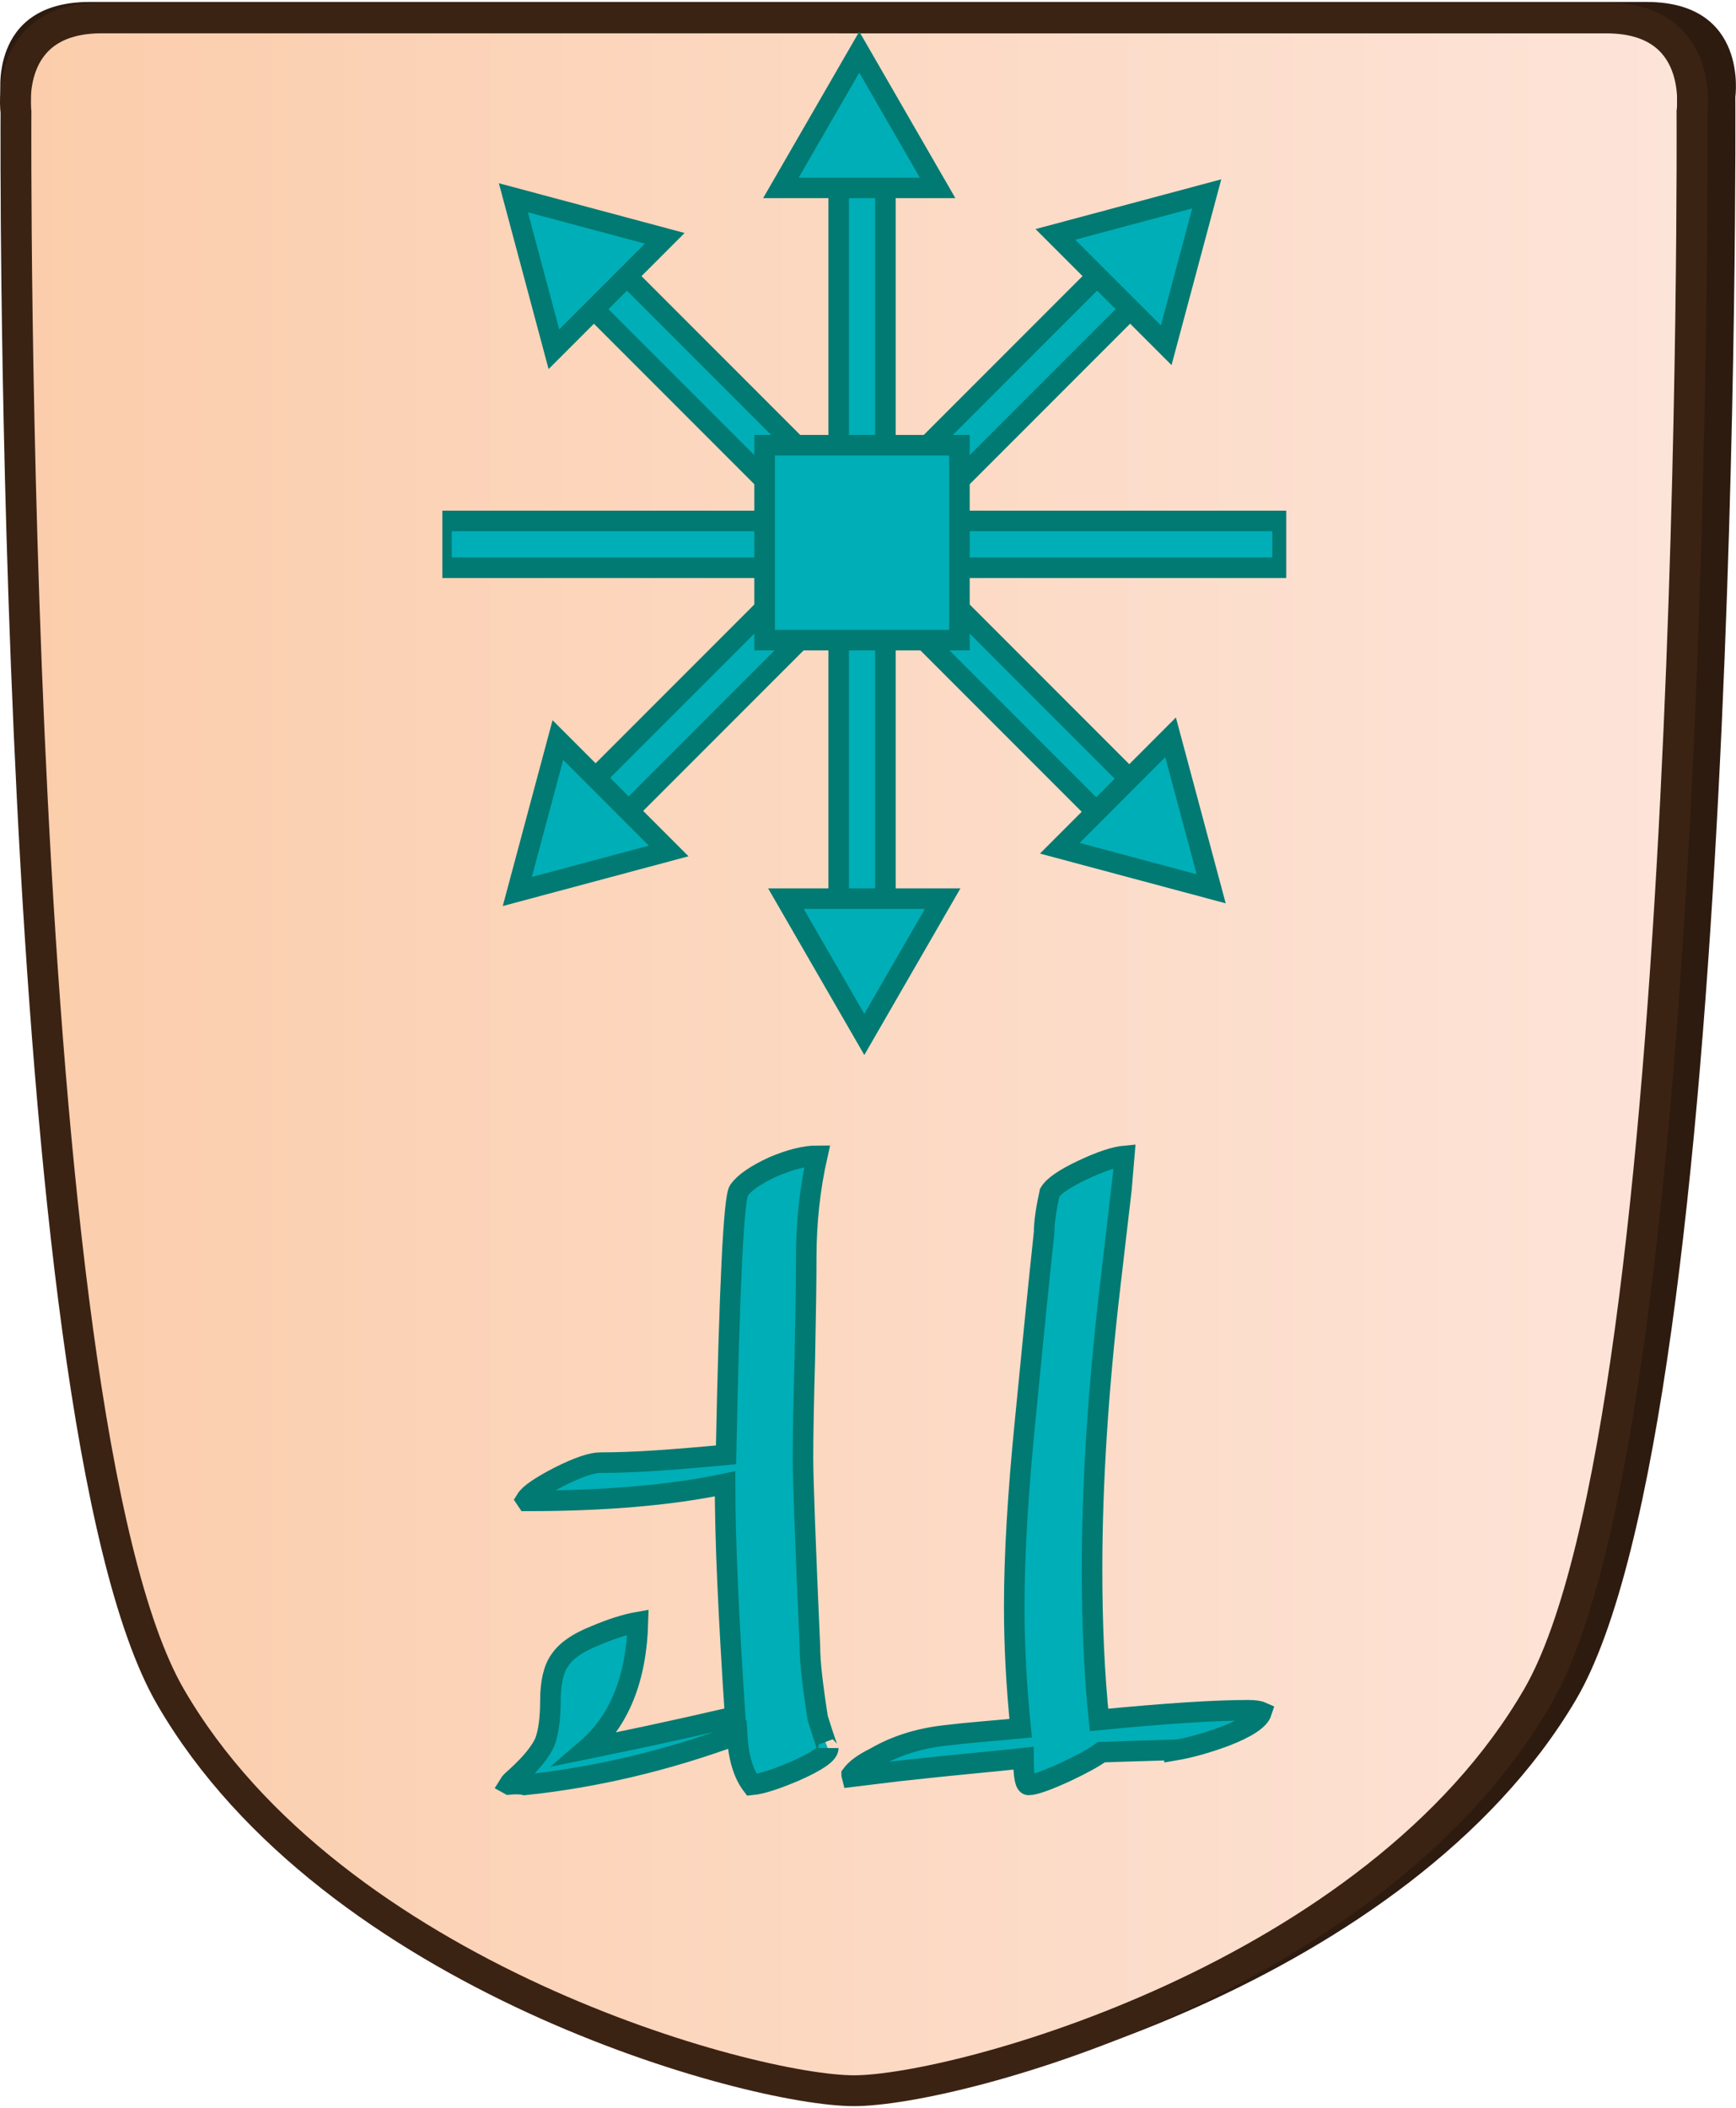 <?xml version="1.0" encoding="UTF-8"?>
<svg id="Layer_2" data-name="Layer 2" xmlns="http://www.w3.org/2000/svg" xmlns:xlink="http://www.w3.org/1999/xlink" width="337" height="409" viewBox="0 0 337.98 409.43">
  <defs>
    <style>
      .cls-1 {
        clip-path: url(#clippath-1);
      }

      .cls-2 {
        fill: #2e1b10;
      }

      .cls-3 {
        clip-path: url(#clippath);
      }

      .cls-4, .cls-5 {
        fill: none;
      }

      .cls-6 {
        fill: url(#linear-gradient);
      }

      .cls-6, .cls-7, .cls-5 {
        stroke-miterlimit: 10;
      }

      .cls-6, .cls-5 {
        stroke: #3b2314;
        stroke-width: 6px;
      }

      .cls-7 {
        fill: #00aeb7;
        stroke: #007a72;
        stroke-width: 4px;
      }
    </style>
    <clipPath id="clippath">
      <path id="Form_big" data-name="Form big" class="cls-5" d="M166.27,3.1H19.82C.54,3.1,3.11,21.39,3.11,21.39c0,0-1.54,253.78,30.06,308.36,31.6,54.58,113.05,76.68,133.09,76.68s101.49-22.1,133.09-76.68c31.6-54.58,30.06-308.36,30.06-308.36,0,0,2.57-18.28-16.7-18.28H166.27Z"/>
    </clipPath>
    <linearGradient id="linear-gradient" x1="-1.5" y1="211.29" x2="325.03" y2="211.29" gradientTransform="translate(4.5 -14.51)" gradientUnits="userSpaceOnUse">
      <stop offset="0" stop-color="#fbcdab"/>
      <stop offset="1" stop-color="#fde4d9"/>
    </linearGradient>
    <clipPath id="clippath-1">
      <polygon class="cls-4" points="202.3 23.39 250.42 71.51 250.42 139.57 202.3 187.69 134.24 187.69 86.12 139.57 86.12 71.51 134.24 23.39 202.3 23.39"/>
    </clipPath>
  </defs>
  <g id="International_north" data-name="International north">
    <g id="Tenacious_Falcon_copy_3" data-name="Tenacious Falcon copy 3">
      <path id="Shadow" class="cls-2" d="M169.02,0H17.45C-2.49,0,.17,18.5,.17,18.5c0,0-1.6,256.77,31.11,311.99,32.7,55.22,116.99,77.58,137.73,77.58s105.03-22.36,137.73-77.58c32.71-55.22,31.11-311.99,31.11-311.99,0,0,2.66-18.5-17.28-18.5H169.02Z"/>
      <g>
        <g class="cls-3">
          <rect id="Color_gradient" data-name="Color gradient" class="cls-6" x="3" y="-56.19" width="326.53" height="505.92"/>
        </g>
        <path id="Form_big-2" data-name="Form big" class="cls-5" d="M166.27,3.1H19.82C.54,3.1,3.11,21.39,3.11,21.39c0,0-1.54,253.78,30.06,308.36,31.6,54.58,113.05,76.68,133.09,76.68s101.49-22.1,133.09-76.68c31.6-54.58,30.06-308.36,30.06-308.36,0,0,2.57-18.28-16.7-18.28H166.27Z"/>
      </g>
      <g id="Pieces_copy_33" data-name="Pieces copy 33">
        <g id="Tenacious_Falcon_copy_15" data-name="Tenacious Falcon copy 15">
          <g id="FALCON_move_copy_15" data-name="FALCON move copy 15">
            <g id="Lines">
              <g class="cls-1">
                <g>
                  <rect class="cls-7" x="163.28" y="-10.24" width="9.1" height="231.58" transform="translate(-25.47 149.6) rotate(-45)"/>
                  <rect class="cls-7" x="52.04" y="101" width="231.58" height="9.1" transform="translate(-25.48 149.57) rotate(-45)"/>
                  <rect class="cls-7" x="85.95" y="100.99" width="163.75" height="9.1"/>
                  <rect class="cls-7" x="163.28" y="23.36" width="9.1" height="164.36"/>
                </g>
              </g>
            </g>
            <g id="Arrows_copy_34" data-name="Arrows copy 34">
              <polygon class="cls-7" points="227.9 143.09 235.8 172.56 206.33 164.67 227.9 143.09"/>
              <polygon class="cls-7" points="205.47 45.23 234.94 37.34 227.05 66.8 205.47 45.23"/>
              <polygon class="cls-7" points="152.03 36.18 167.29 9.76 182.54 36.18 152.03 36.18"/>
              <polygon class="cls-7" points="107.84 67.57 99.95 38.1 129.42 45.99 107.84 67.57"/>
              <polygon class="cls-7" points="130.18 165.2 100.71 173.09 108.61 143.62 130.18 165.2"/>
              <polygon class="cls-7" points="183.52 174.48 168.27 200.9 153.01 174.48 183.52 174.48"/>
            </g>
            <rect id="Center" class="cls-7" x="148.86" y="86.25" width="37.93" height="37.93"/>
          </g>
          <g>
            <path class="cls-7" d="M165.81,344.94c.84-1.14,2.36-2.24,4.57-3.32,3.89-2.27,8.37-3.71,13.45-4.3,2.51-.3,4.99-.55,7.44-.76,2.45-.21,4.93-.43,7.44-.67-.42-4.12-.73-8.16-.94-12.11-.21-3.95-.31-7.8-.31-11.57,0-10.04,.72-22.18,2.15-36.41,.6-6.1,1.2-12.17,1.79-18.2,.6-6.04,1.23-12.11,1.88-18.2,0-1.85,.36-4.43,1.08-7.71,.72-1.25,2.84-2.72,6.37-4.39,3.53-1.67,6.31-2.6,8.34-2.78,0,.18-.99,8.7-2.96,25.56-2.33,19.97-3.5,38.29-3.5,54.97,0,10.76,.45,20.5,1.35,29.23,12.85-1.25,22.51-1.88,28.97-1.88,1.25,0,2.15,.12,2.69,.36-.48,1.49-2.9,3.08-7.26,4.75-3.59,1.31-6.82,2.21-9.69,2.69v-.09c-1.55,.06-3.51,.12-5.87,.18-2.36,.06-5.16,.15-8.38,.27-1.37,1.02-3.65,2.27-6.82,3.77-3.77,1.73-6.22,2.6-7.35,2.6-.66,0-.99-1.73-.99-5.2-2.75,.3-6.16,.64-10.22,1.03-4.07,.39-8.82,.88-14.26,1.48-2.03,.24-4.99,.6-8.88,1.08l-.09-.36Z"/>
            <path class="cls-7" d="M99.09,346.82c.18-.3,.69-.81,1.52-1.53,2.81-2.57,4.63-4.81,5.47-6.73,.72-1.91,1.08-4.6,1.08-8.07s.63-6.22,1.88-7.89c1.2-1.79,3.44-3.35,6.73-4.66,3.23-1.38,6.04-2.27,8.43-2.69-.3,11-3.62,19.22-9.95,24.66,3.23-.66,7.23-1.5,12.02-2.51,4.78-1.02,10.4-2.27,16.86-3.77-.66-9.87-1.15-18.55-1.48-26.05-.33-7.5-.49-13.91-.49-19.24-10.46,2.21-23.32,3.32-38.56,3.32l-.18-.27c.66-1.08,2.84-2.57,6.55-4.48,3.59-1.79,6.22-2.69,7.89-2.69,3.23,0,6.86-.13,10.9-.4,4.04-.27,8.56-.64,13.59-1.12,.66-32.82,1.5-49.98,2.51-51.47,1.08-1.5,3.29-3.02,6.64-4.57,3.35-1.43,6.22-2.15,8.61-2.15-1.43,6.34-2.15,12.97-2.15,19.91,0,4.24-.09,10.73-.27,19.46-.12,4.36-.21,8.16-.27,11.39-.06,3.23-.09,5.89-.09,7.98,0,4.12,.45,16.38,1.35,36.77,0,1.55,.13,3.5,.4,5.83,.27,2.33,.64,5.02,1.12,8.07,1.38,4.42,2.06,6.37,2.06,5.83,0,1.08-2.15,2.57-6.46,4.48-3.77,1.61-6.58,2.51-8.43,2.69-1.67-2.21-2.63-5.47-2.87-9.77-13.81,5.08-27.59,8.34-41.34,9.77-.72-.18-1.73-.21-3.05-.09Z"/>
          </g>
        </g>
      </g>
    </g>
  </g>
</svg>